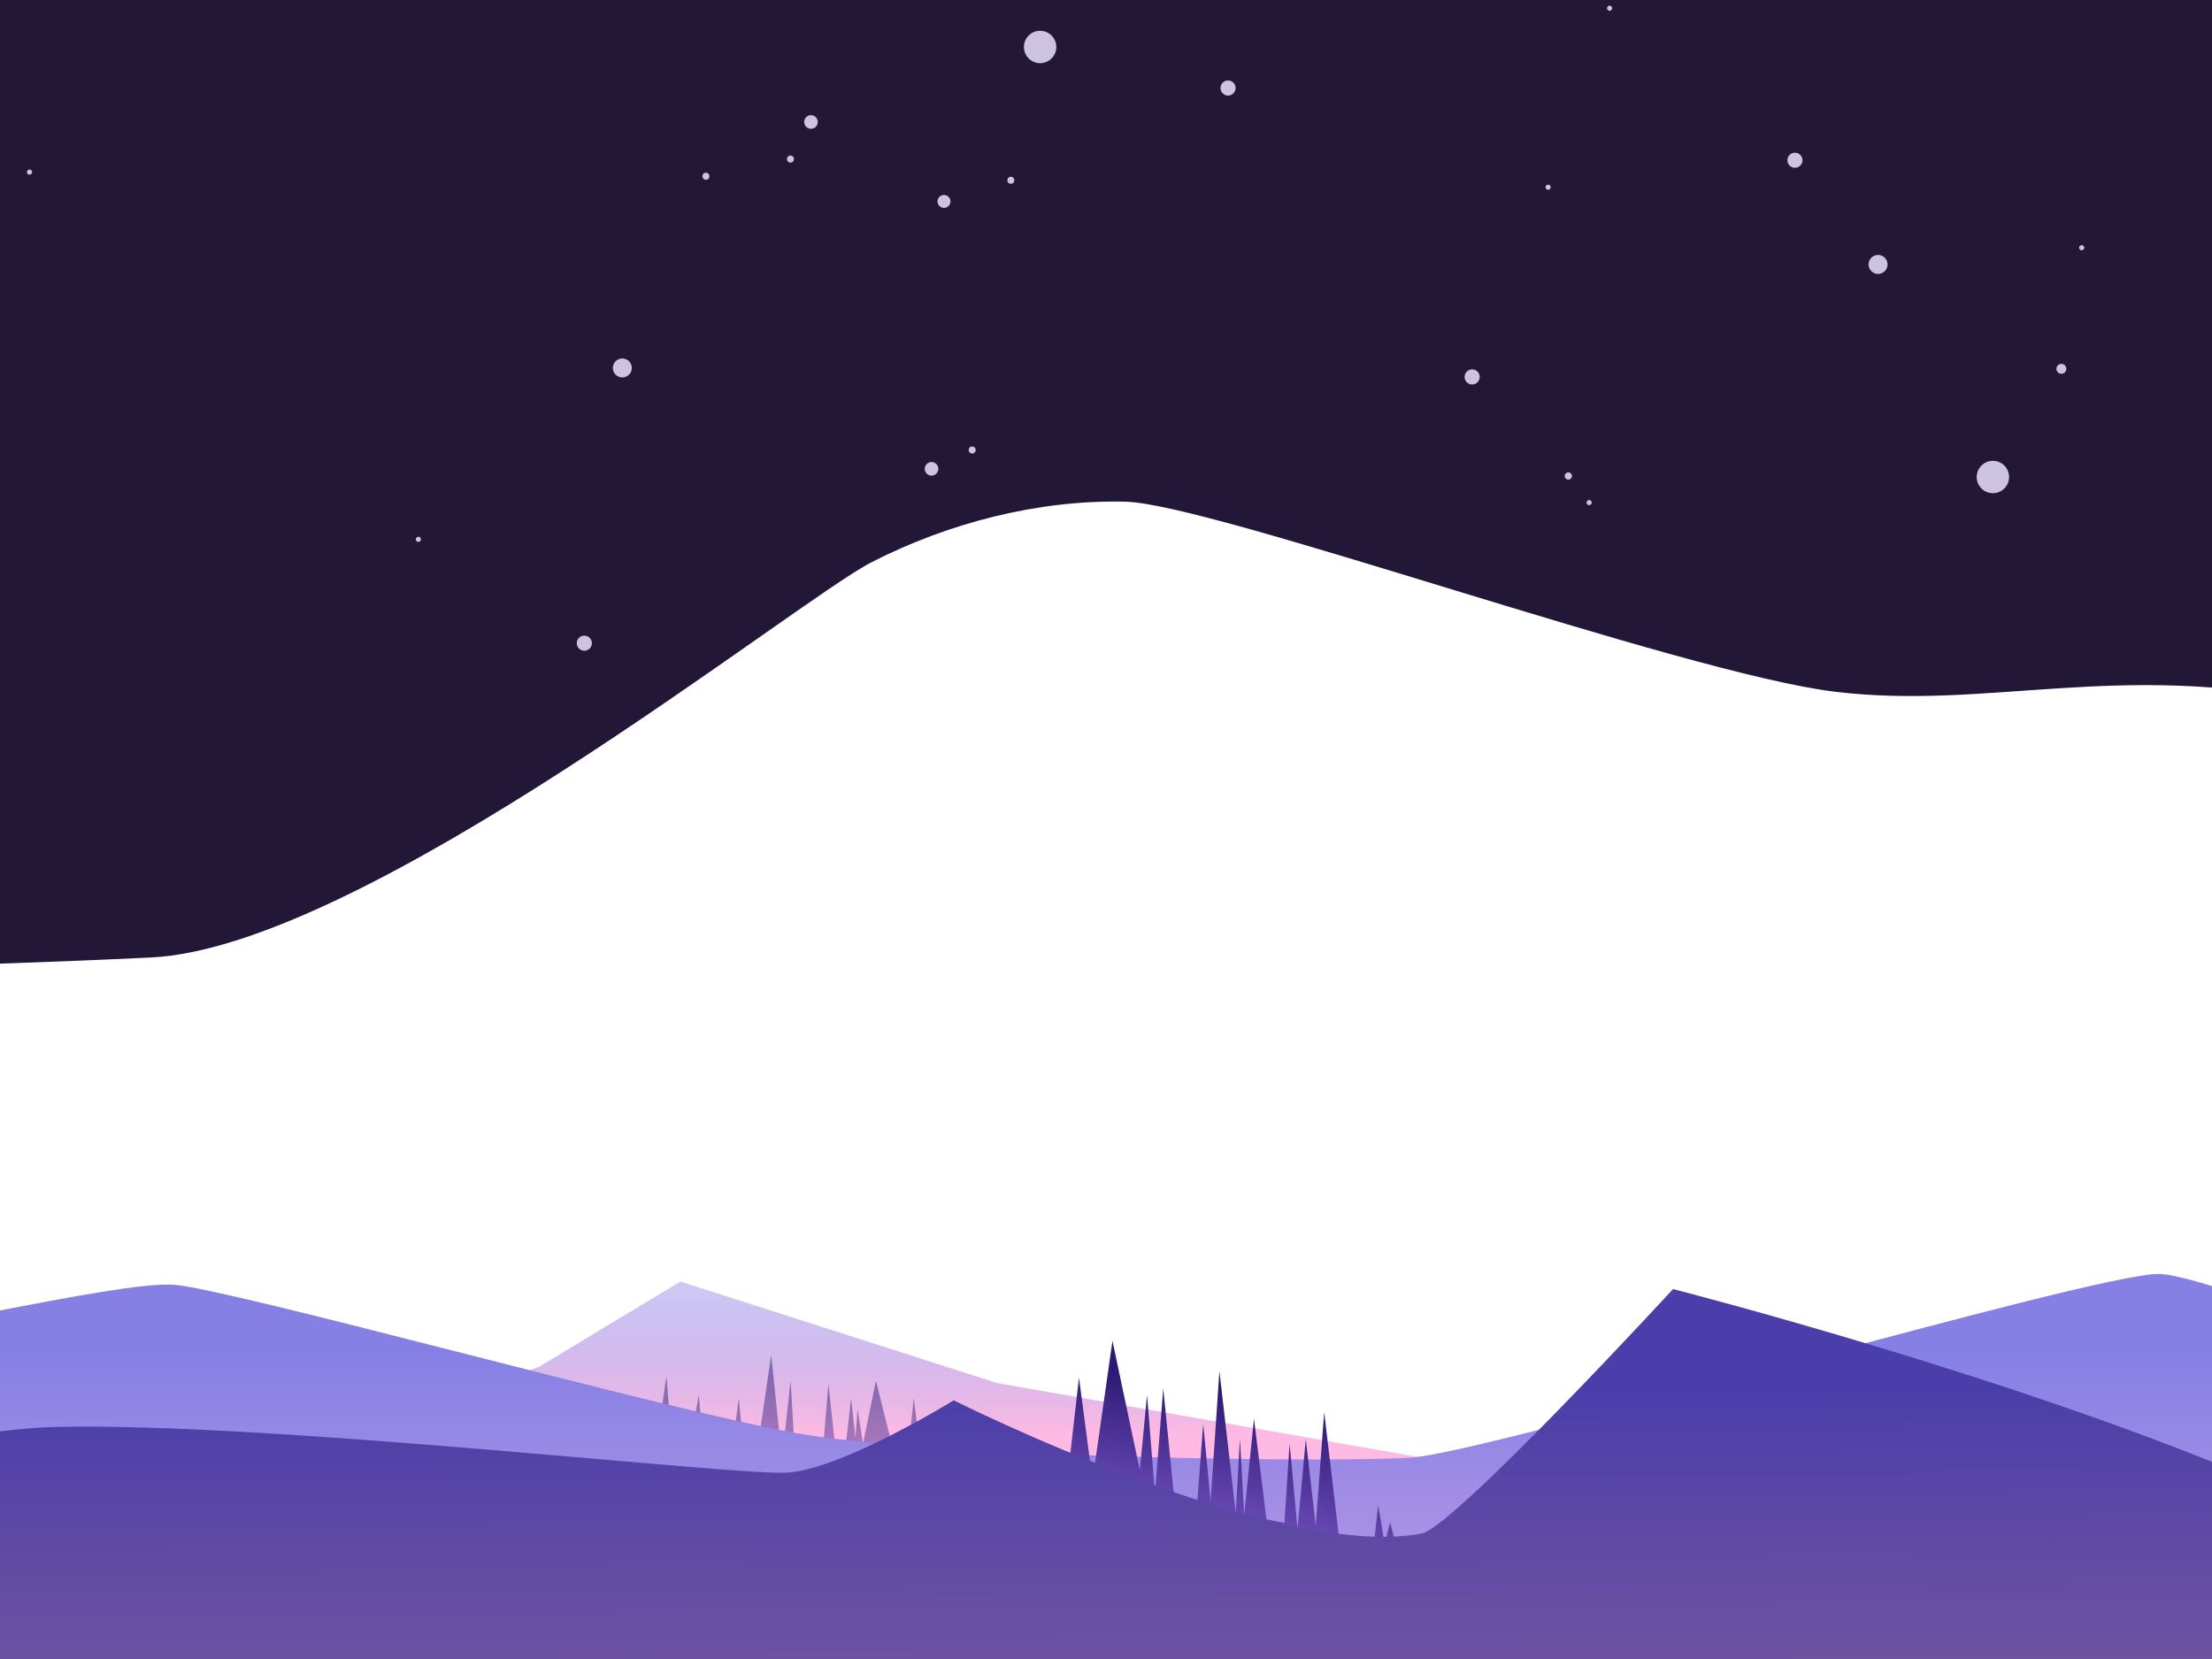 <svg width="1024" height="768" viewBox="0 0 1024 768" fill="none" xmlns="http://www.w3.org/2000/svg">
<g clip-path="url(#clip0_2313_2099)">
<path d="M177 658.25L249.5 632.75L315 593.25L461.5 640.25L678 678.25L608.5 717.75H226L177 658.25Z" fill="url(#paint0_linear_2313_2099)"/>
<path d="M4374 -360.501C2598.49 -360.989 -89.5 -422.501 -159.001 -312C-159.001 -312 -196.5 -273.75 -202.5 -234.25C-208.5 -194.75 -183.53 -146.75 -181.546 -117.25C-179.563 -87.75 -203.858 -54.25 -259.884 -7.25C-315.91 39.75 -366.482 29.75 -405.65 112.25C-444.819 194.75 -401.188 242.25 -366.481 274.75C-331.775 307.25 -337.229 363.75 -366.481 394.25C-395.734 424.75 -441.348 401.49 -530.098 413.75C-618.847 426.01 -658.083 449.5 -668 454C-677.916 458.5 -707.5 480.5 -707.5 480.5C-707.5 480.5 -687.5 473.5 -674 470.5C-660.5 467.5 -622.318 464.75 -591.578 464.75C-560.838 464.75 -482.501 483.25 -441.349 513.75C-400.197 544.25 -357.062 540.25 -298.557 524.75C-240.052 509.25 -153.781 458.75 -110.15 452.75C-66.519 446.75 -29.334 447.98 69.828 443.25C168.989 438.52 368.298 278.25 403.5 260.25C438.702 242.25 480.347 231.25 521.003 232.25C561.659 233.25 778.822 311.75 849.722 320.25C920.622 328.75 980.615 305.75 1072.34 325.25C1164.06 344.75 1405.52 533.75 1558.23 552.75C1710.94 571.75 2037.67 498.334 2143.28 536.25C2248.89 574.166 2233.52 632.25 2303.92 660.25C2374.32 688.25 2588.5 763 2588.5 763L3562.5 761C3562.5 761 3645.41 739.965 3700.99 711.751C3817.48 652.62 3921.61 714.759 3999.99 610.25C4055.49 536.25 4085.99 380.75 4139.49 327.25C4178.5 288.242 4255.98 222.262 4387.49 130.25C4519 38.238 4515.5 -261 4507.5 -310.75C4499.5 -360.501 4452.5 -360.501 4374 -360.501Z" fill="#221737"/>
<path d="M418.5 691.249L405.5 639.249L399.5 668.249L397 652.249L396 665.749L394 647.249L389 691.249L383.5 640.749L379 694.249L369 691.249L366 639.249L362 675.249L357 627.249L350.5 671.749L349.5 658.249L346.5 692.749L342 647.249L336 692.749H327.5L323.5 645.749L320 664.749L318 652.249L313 691.249L308.5 637.249L299.5 698.749H429.5L423 647.249L418.5 691.249Z" fill="url(#paint1_linear_2313_2099)" fill-opacity="0.5"/>
<path d="M-1248 584.249C-1248 584.249 -1175.05 611.249 -1088.02 611.249C-1001 611.249 -919.646 584.249 -911.073 584.249C-902.5 584.249 -615.49 653.249 -604.495 654.249C-593.5 655.249 -545 629.749 -542 632.249C-539 634.749 -435 664.249 -389.5 659.249C-344 654.249 -248.5 590.249 -248.5 590.249C-248.5 590.249 -115 618.749 -88 620.249C-61 621.749 54 592.749 80.5 594.749C107 596.749 304.5 651.749 367.5 663.249C430.5 674.749 617.5 677.249 653.5 674.749C689.5 672.249 969.5 589.249 999.5 589.749C1029.5 590.249 1232.5 676.749 1295.5 685.749C1358.5 694.749 1882 714.749 1882 714.749L2576.5 696.749C2576.5 696.749 2699 678.75 2783 657.249C2867 635.749 2987 574.25 3048 574.249C3109 574.249 3502.5 694.75 3522.5 694.749C3542.5 694.749 3582 670.249 3601 671.749C3620 673.25 3648.5 706.749 3671.5 706.749C3694.5 706.749 3927.5 600.249 3927.5 600.249C3927.5 600.249 4005 662.249 4110 646.749C4215 631.249 4313 547.749 4349 551.249C4385 554.749 4512 584.249 4512 584.249V759.249H-1248V584.249Z" fill="url(#paint2_linear_2313_2099)"/>
<path d="M505.76 685.228L515.001 620.75L527.653 680.542L531.001 645.75L534.656 691.17L538.501 642.75L543.846 696.122L554.246 695.198L557.001 659.25L560.425 694.937L564.501 634.75L572.064 700.393L574.001 666.25L575.983 701.199L580.501 656.75L586.267 703.313L594.593 705.025L597.001 668.25L600.658 707.804L604.501 666.25L609.098 706.476L613.001 653.75L620.001 712.75L636.001 714.75L638.001 696.75L641.001 714.75L643.501 704.75L646.001 714.25L647.001 718.75L620.811 716.542L493.475 690.359L499.498 637.75L505.76 685.228Z" fill="url(#paint3_linear_2313_2099)"/>
<path d="M658.101 709.917C590.519 722.958 441.5 648.25 441.5 648.25C441.5 648.25 389.401 680.488 364 681.75C338.599 683.012 123.5 658.257 25.712 660.58C-72.075 662.904 -387.5 758.257 -525.767 745.798C-664.033 733.339 -725 710.757 -814.66 679.019C-904.32 647.282 -963.5 614.732 -1003.78 607.257C-1044.06 599.782 -1248 614.732 -1248 614.732V769L4512 768V614.25C4512 614.25 4423.5 610.53 4367 614.25C4233.8 623.019 4033.5 689.25 4033.5 689.25C4033.5 689.25 3786.91 773.93 3637 731.75C3528.78 701.301 3427 587.25 3391 582.25C3355 577.25 3318.23 608.8 3274.5 595.25C3239.51 584.406 3198.5 540.25 3198.5 540.25C3198.5 540.25 3057 698.75 3041.5 697.25C3026 695.75 2989 680.25 2969.5 680.25C2950 680.25 2816 724.75 2766 720.75C2716 716.75 2592 610.757 2592 610.757C2592 610.757 2464 652.754 2434.15 654.257C2404.3 655.76 2363.67 639.757 2363.67 639.757C2363.67 639.757 2220.26 675.098 2126.4 681.257C1988.26 690.32 1773.47 648.257 1773.47 648.257L1592.29 695.757C1592.29 695.757 1254.56 742.387 1216.53 740.757C1178.5 739.126 1170 740.005 1054 689.25C938 638.495 774.5 596.75 774.5 596.75C774.5 596.75 673 707.042 658.101 709.917Z" fill="url(#paint4_linear_2313_2099)"/>
<circle cx="568.5" cy="40.75" r="3.5" fill="#CCC3E0"/>
<circle cx="288.092" cy="170.342" r="4.399" transform="rotate(146.718 288.092 170.342)" fill="#CCC3E0"/>
<circle cx="481.5" cy="21.75" r="7.5" fill="#CCC3E0"/>
<circle cx="922.571" cy="220.821" r="7.5" transform="rotate(49.692 922.571 220.821)" fill="#CCC3E0"/>
<circle cx="681.5" cy="174.5" r="3.5" fill="#CCC3E0"/>
<circle cx="869.415" cy="122.415" r="4.399" transform="rotate(-164.5 869.415 122.415)" fill="#CCC3E0"/>
<circle cx="270.5" cy="297.75" r="3.5" fill="#CCC3E0"/>
<circle cx="830.933" cy="74.183" r="3.5" transform="rotate(49.692 830.933 74.183)" fill="#CCC3E0"/>
<circle cx="745.139" cy="3.814" r="1.184" transform="rotate(48.782 745.139 3.814)" fill="#CCC3E0"/>
<circle cx="716.671" cy="86.671" r="1.184" transform="rotate(48.782 716.671 86.671)" fill="#CCC3E0"/>
<circle cx="963.671" cy="114.671" r="1.184" transform="rotate(48.782 963.671 114.671)" fill="#CCC3E0"/>
<circle cx="735.671" cy="232.671" r="1.184" transform="rotate(48.782 735.671 232.671)" fill="#CCC3E0"/>
<circle cx="726.03" cy="220.358" r="1.661" transform="rotate(48.782 726.03 220.358)" fill="#CCC3E0"/>
<circle cx="13.671" cy="79.671" r="1.184" transform="rotate(48.782 13.671 79.671)" fill="#CCC3E0"/>
<circle cx="193.671" cy="249.671" r="1.184" transform="rotate(48.782 193.671 249.671)" fill="#CCC3E0"/>
<circle cx="375.431" cy="56.477" r="3.148" transform="rotate(-83.644 375.431 56.477)" fill="#CCC3E0"/>
<circle cx="431.236" cy="217.031" r="3.148" transform="rotate(-83.644 431.236 217.031)" fill="#CCC3E0"/>
<circle cx="467.954" cy="83.454" r="1.622" transform="rotate(-83.644 467.954 83.454)" fill="#CCC3E0"/>
<circle cx="326.792" cy="81.579" r="1.622" transform="rotate(-83.644 326.792 81.579)" fill="#CCC3E0"/>
<circle cx="365.932" cy="73.641" r="1.622" transform="rotate(-83.644 365.932 73.641)" fill="#CCC3E0"/>
<circle cx="450.051" cy="208.32" r="1.622" transform="rotate(-83.644 450.051 208.32)" fill="#CCC3E0"/>
<circle cx="437" cy="93.25" r="3" fill="#CCC3E0"/>
<circle cx="954.269" cy="170.73" r="2.298" transform="rotate(48.782 954.269 170.73)" fill="#CCC3E0"/>
</g>
<defs>
<linearGradient id="paint0_linear_2313_2099" x1="427.5" y1="593.25" x2="427.5" y2="717.75" gradientUnits="userSpaceOnUse">
<stop stop-color="#8680E5" stop-opacity="0.41"/>
<stop offset="0.575" stop-color="#FFBAE3"/>
</linearGradient>
<linearGradient id="paint1_linear_2313_2099" x1="362" y1="636.749" x2="362" y2="706.749" gradientUnits="userSpaceOnUse">
<stop stop-color="#2C1973"/>
<stop offset="0.795" stop-color="#6747B2"/>
</linearGradient>
<linearGradient id="paint2_linear_2313_2099" x1="1632" y1="470.749" x2="1632" y2="1115.75" gradientUnits="userSpaceOnUse">
<stop offset="0.24" stop-color="#8680E5"/>
<stop offset="0.605" stop-color="#E3ADE4"/>
<stop offset="0.65" stop-color="#FFA87C"/>
</linearGradient>
<linearGradient id="paint3_linear_2313_2099" x1="572.37" y1="644.305" x2="558.272" y2="712.87" gradientUnits="userSpaceOnUse">
<stop stop-color="#2C1973"/>
<stop offset="0.795" stop-color="#6747B2"/>
</linearGradient>
<linearGradient id="paint4_linear_2313_2099" x1="1785.5" y1="467.75" x2="1790.5" y2="1287.75" gradientUnits="userSpaceOnUse">
<stop offset="0.205" stop-color="#4B3EAA"/>
<stop offset="1" stop-color="#FFA87C"/>
</linearGradient>
<clipPath id="clip0_2313_2099">
<rect width="1024" height="768" fill="white"/>
</clipPath>
</defs>
</svg>
